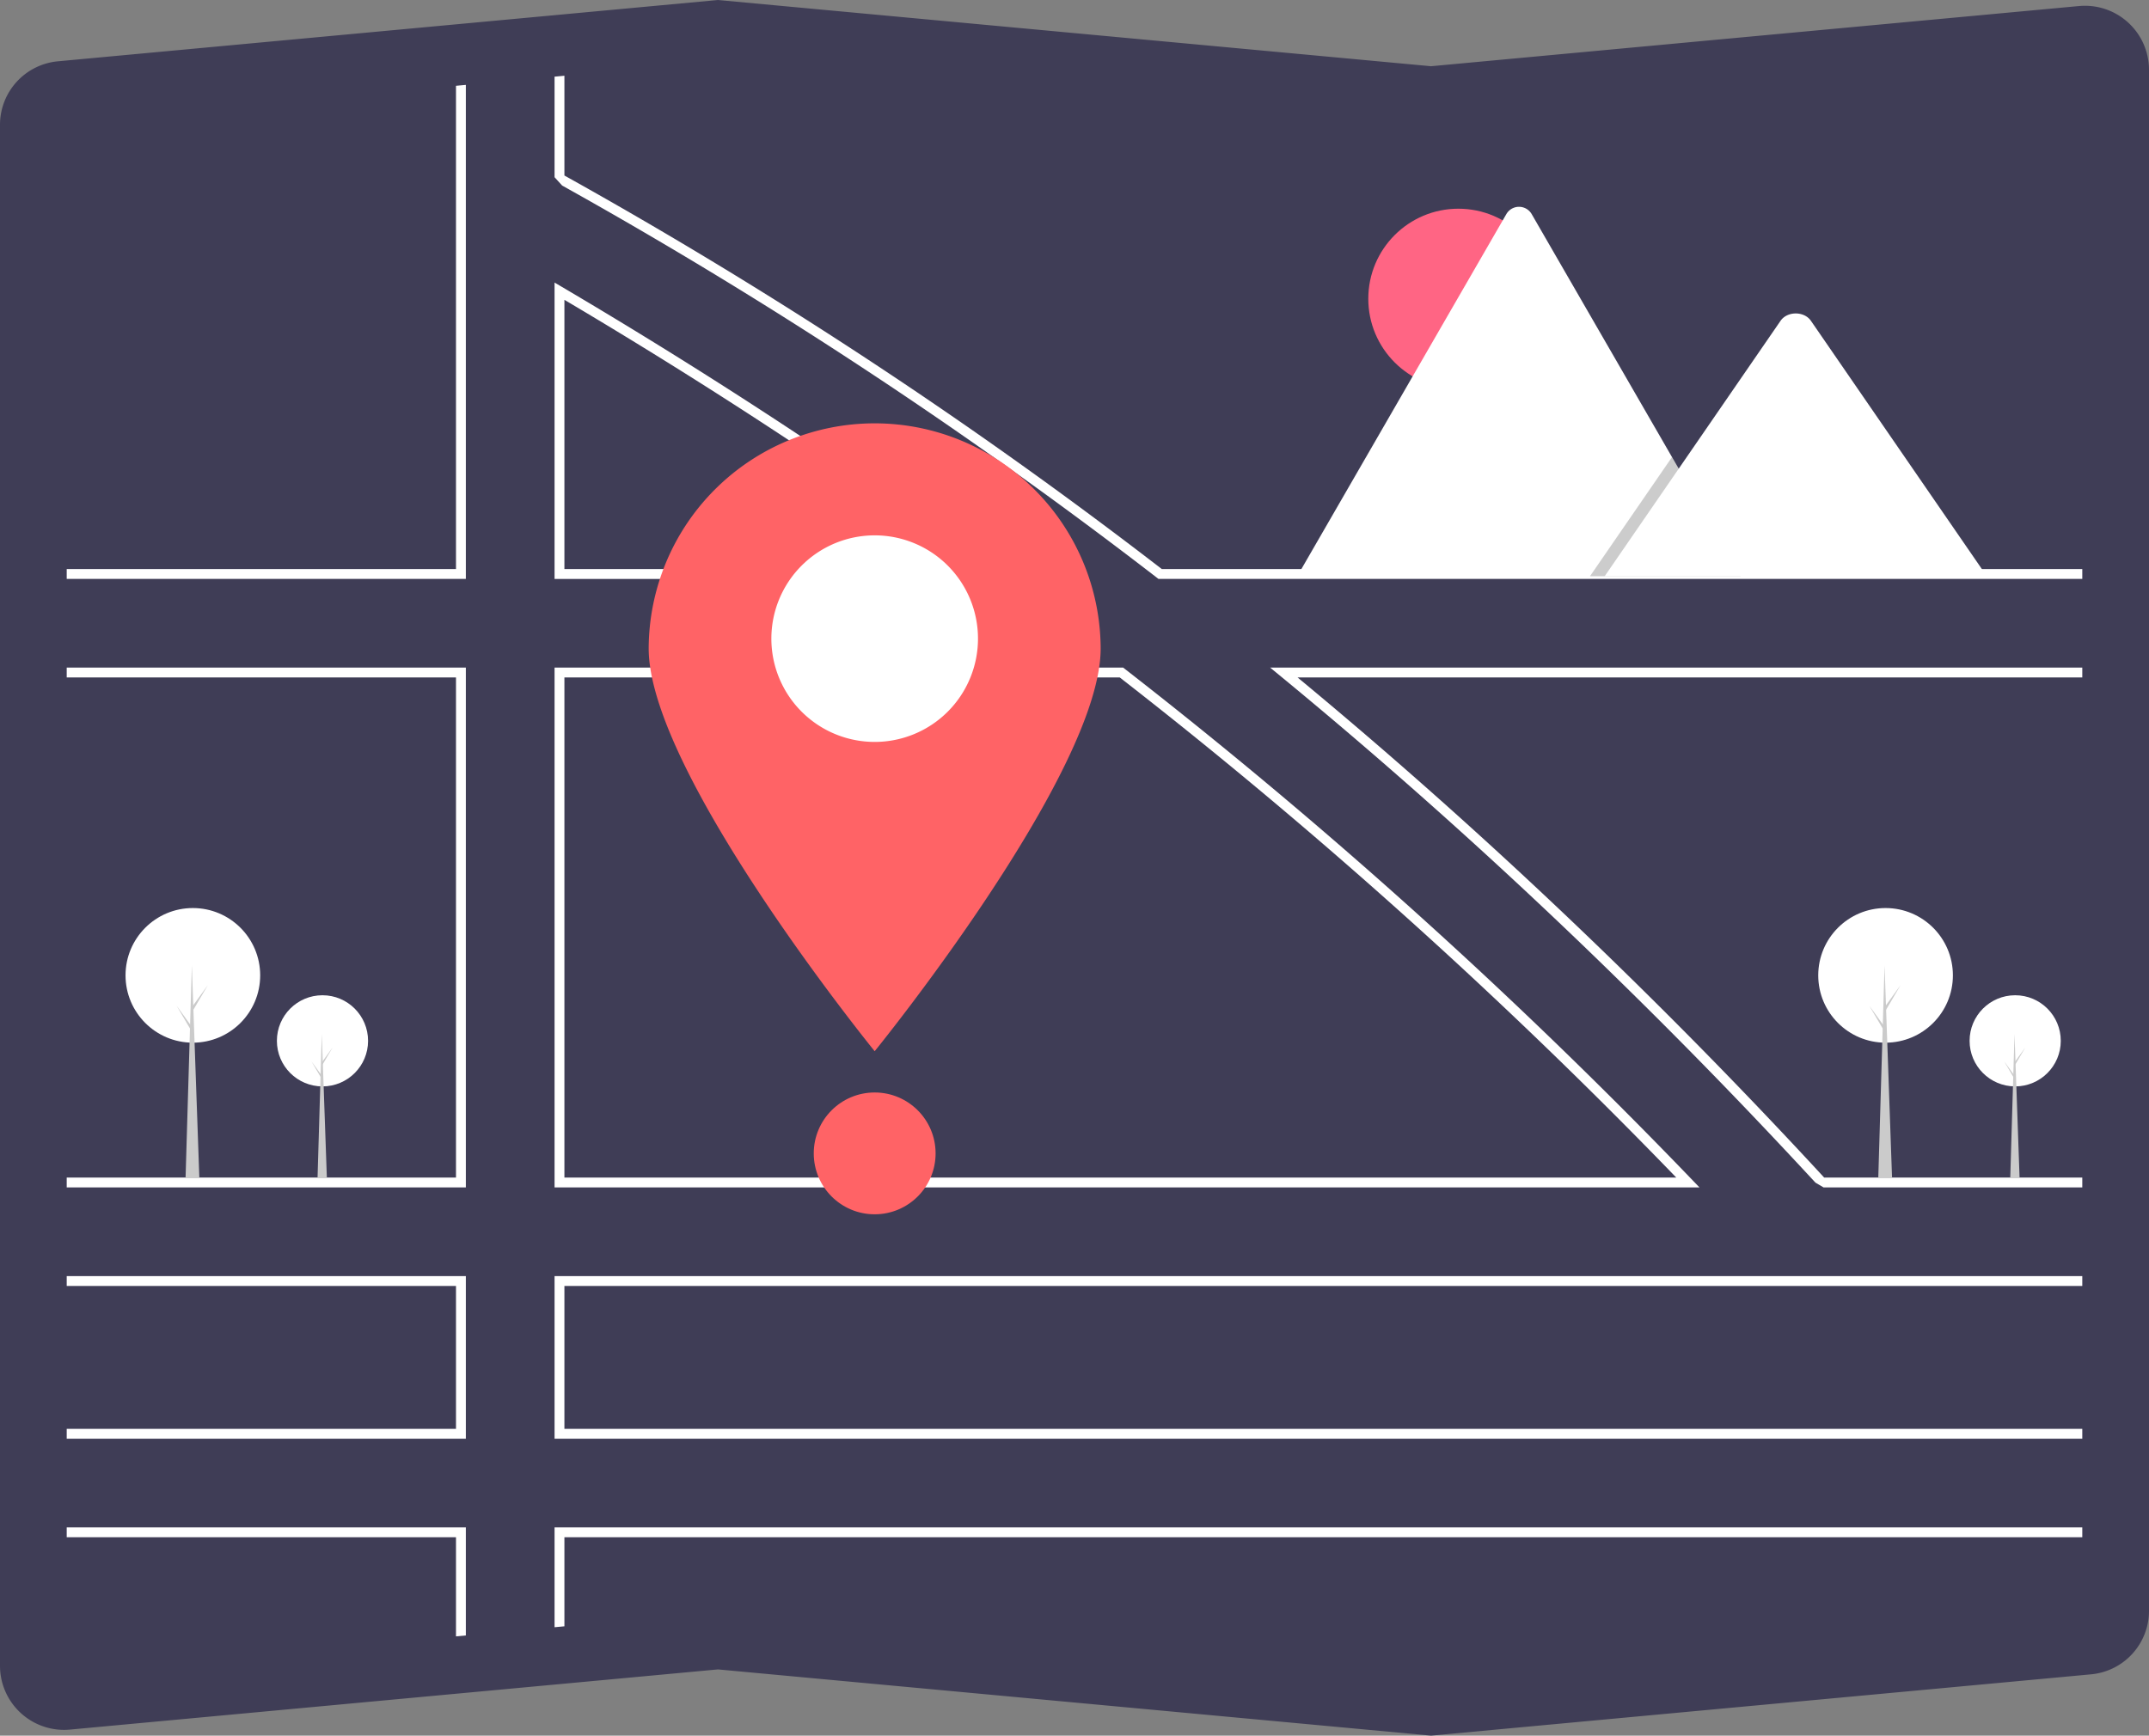 <svg xmlns="http://www.w3.org/2000/svg" data-name="Layer 1" width="721.112" height="582.535" viewBox="0 0 721.112 582.535" xmlns:xlink="http://www.w3.org/1999/xlink"><rect x="0" y="0" width="721.112" height="582.535" fill="#808080" stroke="none"/><path d="M719.635,741.267l-.153-.015L480.366,719.04,262.93,739.239a21.498,21.498,0,0,1-23.394-19.417q-.092-.991-.092-1.988V200.707a21.402,21.402,0,0,1,19.509-21.405l221.413-20.568.153.015,239.115,22.212L937.07,160.761a21.498,21.498,0,0,1,23.394,19.417q.092.991.092,1.988V699.293a21.402,21.402,0,0,1-19.509,21.406Z" transform="translate(-239.444 -158.733)" fill="#3f3d56"/><path d="M572.764,350.044c-46.286-33.71-94.987-65.676-144.738-95.004l-2.497-1.472v99.469H576.874Zm-143.928-.314V259.365c47.329,27.997,93.673,58.375,137.867,90.365Zm378.18,204.734q-30.027-31.217-61.608-61.013Q736.702,485.228,727.888,477.138q-53.79-49.412-111.119-93.987l-.447-.347H425.529V557.267H809.712Zm-378.18-.504V386.111H615.189q55.279,43,107.564,90.812,9.079,8.297,18.033,16.727,31.304,29.419,61.145,60.31Zm378.18.504q-30.027-31.217-61.608-61.013Q736.702,485.228,727.888,477.138q-53.79-49.412-111.119-93.987l-.447-.347H425.529V557.267H809.712Zm-378.18-.504V386.111H615.189q55.279,43,107.564,90.812,9.079,8.297,18.033,16.727,31.304,29.419,61.145,60.31ZM572.764,350.044c-46.286-33.71-94.987-65.676-144.738-95.004l-2.497-1.472v99.469H576.874Zm-143.928-.314V259.365c47.329,27.997,93.673,58.375,137.867,90.365Zm143.928.314c-46.286-33.71-94.987-65.676-144.738-95.004l-2.497-1.472v99.469H576.874Zm-143.928-.314V259.365c47.329,27.997,93.673,58.375,137.867,90.365Zm378.18,204.734q-30.027-31.217-61.608-61.013Q736.702,485.228,727.888,477.138q-53.79-49.412-111.119-93.987l-.447-.347H425.529V557.267H809.712Zm-378.18-.504V386.111H615.189q55.279,43,107.564,90.812,9.079,8.297,18.033,16.727,31.304,29.419,61.145,60.31ZM261.831,587.033v3.307H392.455v47.957H261.831v3.307H395.763V587.033Zm163.698,84.338v33.512l3.307-.306V674.678H938.17v-3.307Zm512.641-81.03V587.033H425.529v54.571H938.17v-3.307H428.836V590.34Zm-308.866-240.611A1613.796,1613.796,0,0,0,428.836,217.642v-33.487l-3.307.306v33.746l2.547,2.8A1610.486,1610.486,0,0,1,627.732,352.69l.447.347H938.17v-3.307Zm-236.849,0H261.831v3.307H395.763V187.223l-3.307.306ZM938.17,382.803H665.652l3.564,2.927q50.329,41.412,98.832,87.844,6.896,6.598,13.742,13.304,34.082,33.301,66.834,68.777l2.727,1.612h86.82v-3.307H851.558q-32.396-35.124-66.197-68.214-6.759-6.623-13.568-13.155-47.453-45.53-96.931-86.479H938.17ZM261.831,671.371V674.678H392.455v33.272l3.307-.306V671.371Zm0-288.567v3.307H392.455V553.959H261.831v3.307H395.763V382.803Zm310.933-32.759c-46.286-33.71-94.987-65.676-144.738-95.004l-2.497-1.472v99.469H576.874Zm-143.928-.314V259.365c47.329,27.997,93.673,58.375,137.867,90.365Zm378.18,204.734q-30.027-31.217-61.608-61.013Q736.702,485.228,727.888,477.138q-53.79-49.412-111.119-93.987l-.447-.347H425.529V557.267H809.712Zm-378.18-.504V386.111H615.189q55.279,43,107.564,90.812,9.079,8.297,18.033,16.727,31.304,29.419,61.145,60.31ZM572.764,350.044c-46.286-33.71-94.987-65.676-144.738-95.004l-2.497-1.472v99.469H576.874Zm-143.928-.314V259.365c47.329,27.997,93.673,58.375,137.867,90.365Zm378.18,204.734q-30.027-31.217-61.608-61.013Q736.702,485.228,727.888,477.138q-53.79-49.412-111.119-93.987l-.447-.347H425.529V557.267H809.712Zm-378.18-.504V386.111H615.189q55.279,43,107.564,90.812,9.079,8.297,18.033,16.727,31.304,29.419,61.145,60.31Z" transform="translate(-239.444 -158.733)" fill="#fff"/><path d="M608.78,376.378c0,41.881-75.833,135.18-75.833,135.18s-75.833-93.299-75.833-135.18a75.833,75.833,0,0,1,151.665,0Z" transform="translate(-239.444 -158.733)" fill="#ff6366"/><path d="M567.614,373.081a34.666,34.666,0,1,1-34.666-34.666A34.65,34.65,0,0,1,567.614,373.081Z" transform="translate(-239.444 -158.733)" fill="#fff" style="isolation:isolate"/><circle cx="293.503" cy="387.115" r="20.442" fill="#ff6366"/><circle cx="489.364" cy="100.272" r="30.223" fill="#ff6584"/><path d="M823.584,352.142H675.318a3.024,3.024,0,0,1-.554-.044l70.123-121.463a4.91,4.91,0,0,1,8.547,0l47.061,81.511,2.255,3.9Z" transform="translate(-239.444 -158.733)" fill="#fff"/><polygon points="584.141 193.409 533.519 193.409 558.369 157.313 560.157 154.713 561.052 153.413 563.306 157.313 584.141 193.409" opacity="0.2" style="isolation:isolate"/><path d="M906.138,352.142H777.9l24.85-36.096,1.788-2.6,32.382-47.039c2.123-3.083,7.23-3.275,9.726-.581a5.853,5.853,0,0,1,.466.581Z" transform="translate(-239.444 -158.733)" fill="#fff"/><circle cx="676.21" cy="349.335" r="15.296" fill="#fff"/><polygon points="677.685 395.409 674.552 395.409 675.98 347.031 677.685 395.409" fill="#cbcbcb"/><polygon points="676.256 356.2 679.62 351.546 676.21 357.352 675.842 356.707 676.256 356.2" fill="#cbcbcb"/><polygon points="675.888 360.899 672.524 356.246 675.934 362.051 676.302 361.406 675.888 360.899" fill="#cbcbcb"/><circle cx="632.716" cy="327.362" r="22.592" fill="#fff"/><polygon points="634.893 395.409 630.266 395.409 632.376 323.959 634.893 395.409" fill="#cbcbcb"/><polygon points="632.784 337.5 637.751 330.628 632.716 339.202 632.172 338.249 632.784 337.5" fill="#cbcbcb"/><polygon points="632.24 344.441 627.272 337.569 632.308 346.142 632.852 345.19 632.24 344.441" fill="#cbcbcb"/><circle cx="108.21" cy="349.335" r="15.296" fill="#fff"/><polygon points="109.685 395.409 106.552 395.409 107.98 347.031 109.685 395.409" fill="#cbcbcb"/><polygon points="108.256 356.2 111.62 351.546 108.21 357.352 107.842 356.707 108.256 356.2" fill="#cbcbcb"/><polygon points="107.888 360.899 104.524 356.246 107.934 362.051 108.302 361.406 107.888 360.899" fill="#cbcbcb"/><circle cx="64.716" cy="327.362" r="22.592" fill="#fff"/><polygon points="66.893 395.409 62.266 395.409 64.376 323.959 66.893 395.409" fill="#cbcbcb"/><polygon points="64.784 337.5 69.751 330.628 64.716 339.202 64.172 338.249 64.784 337.5" fill="#cbcbcb"/><polygon points="64.24 344.441 59.272 337.569 64.308 346.142 64.852 345.19 64.24 344.441" fill="#cbcbcb"/></svg>